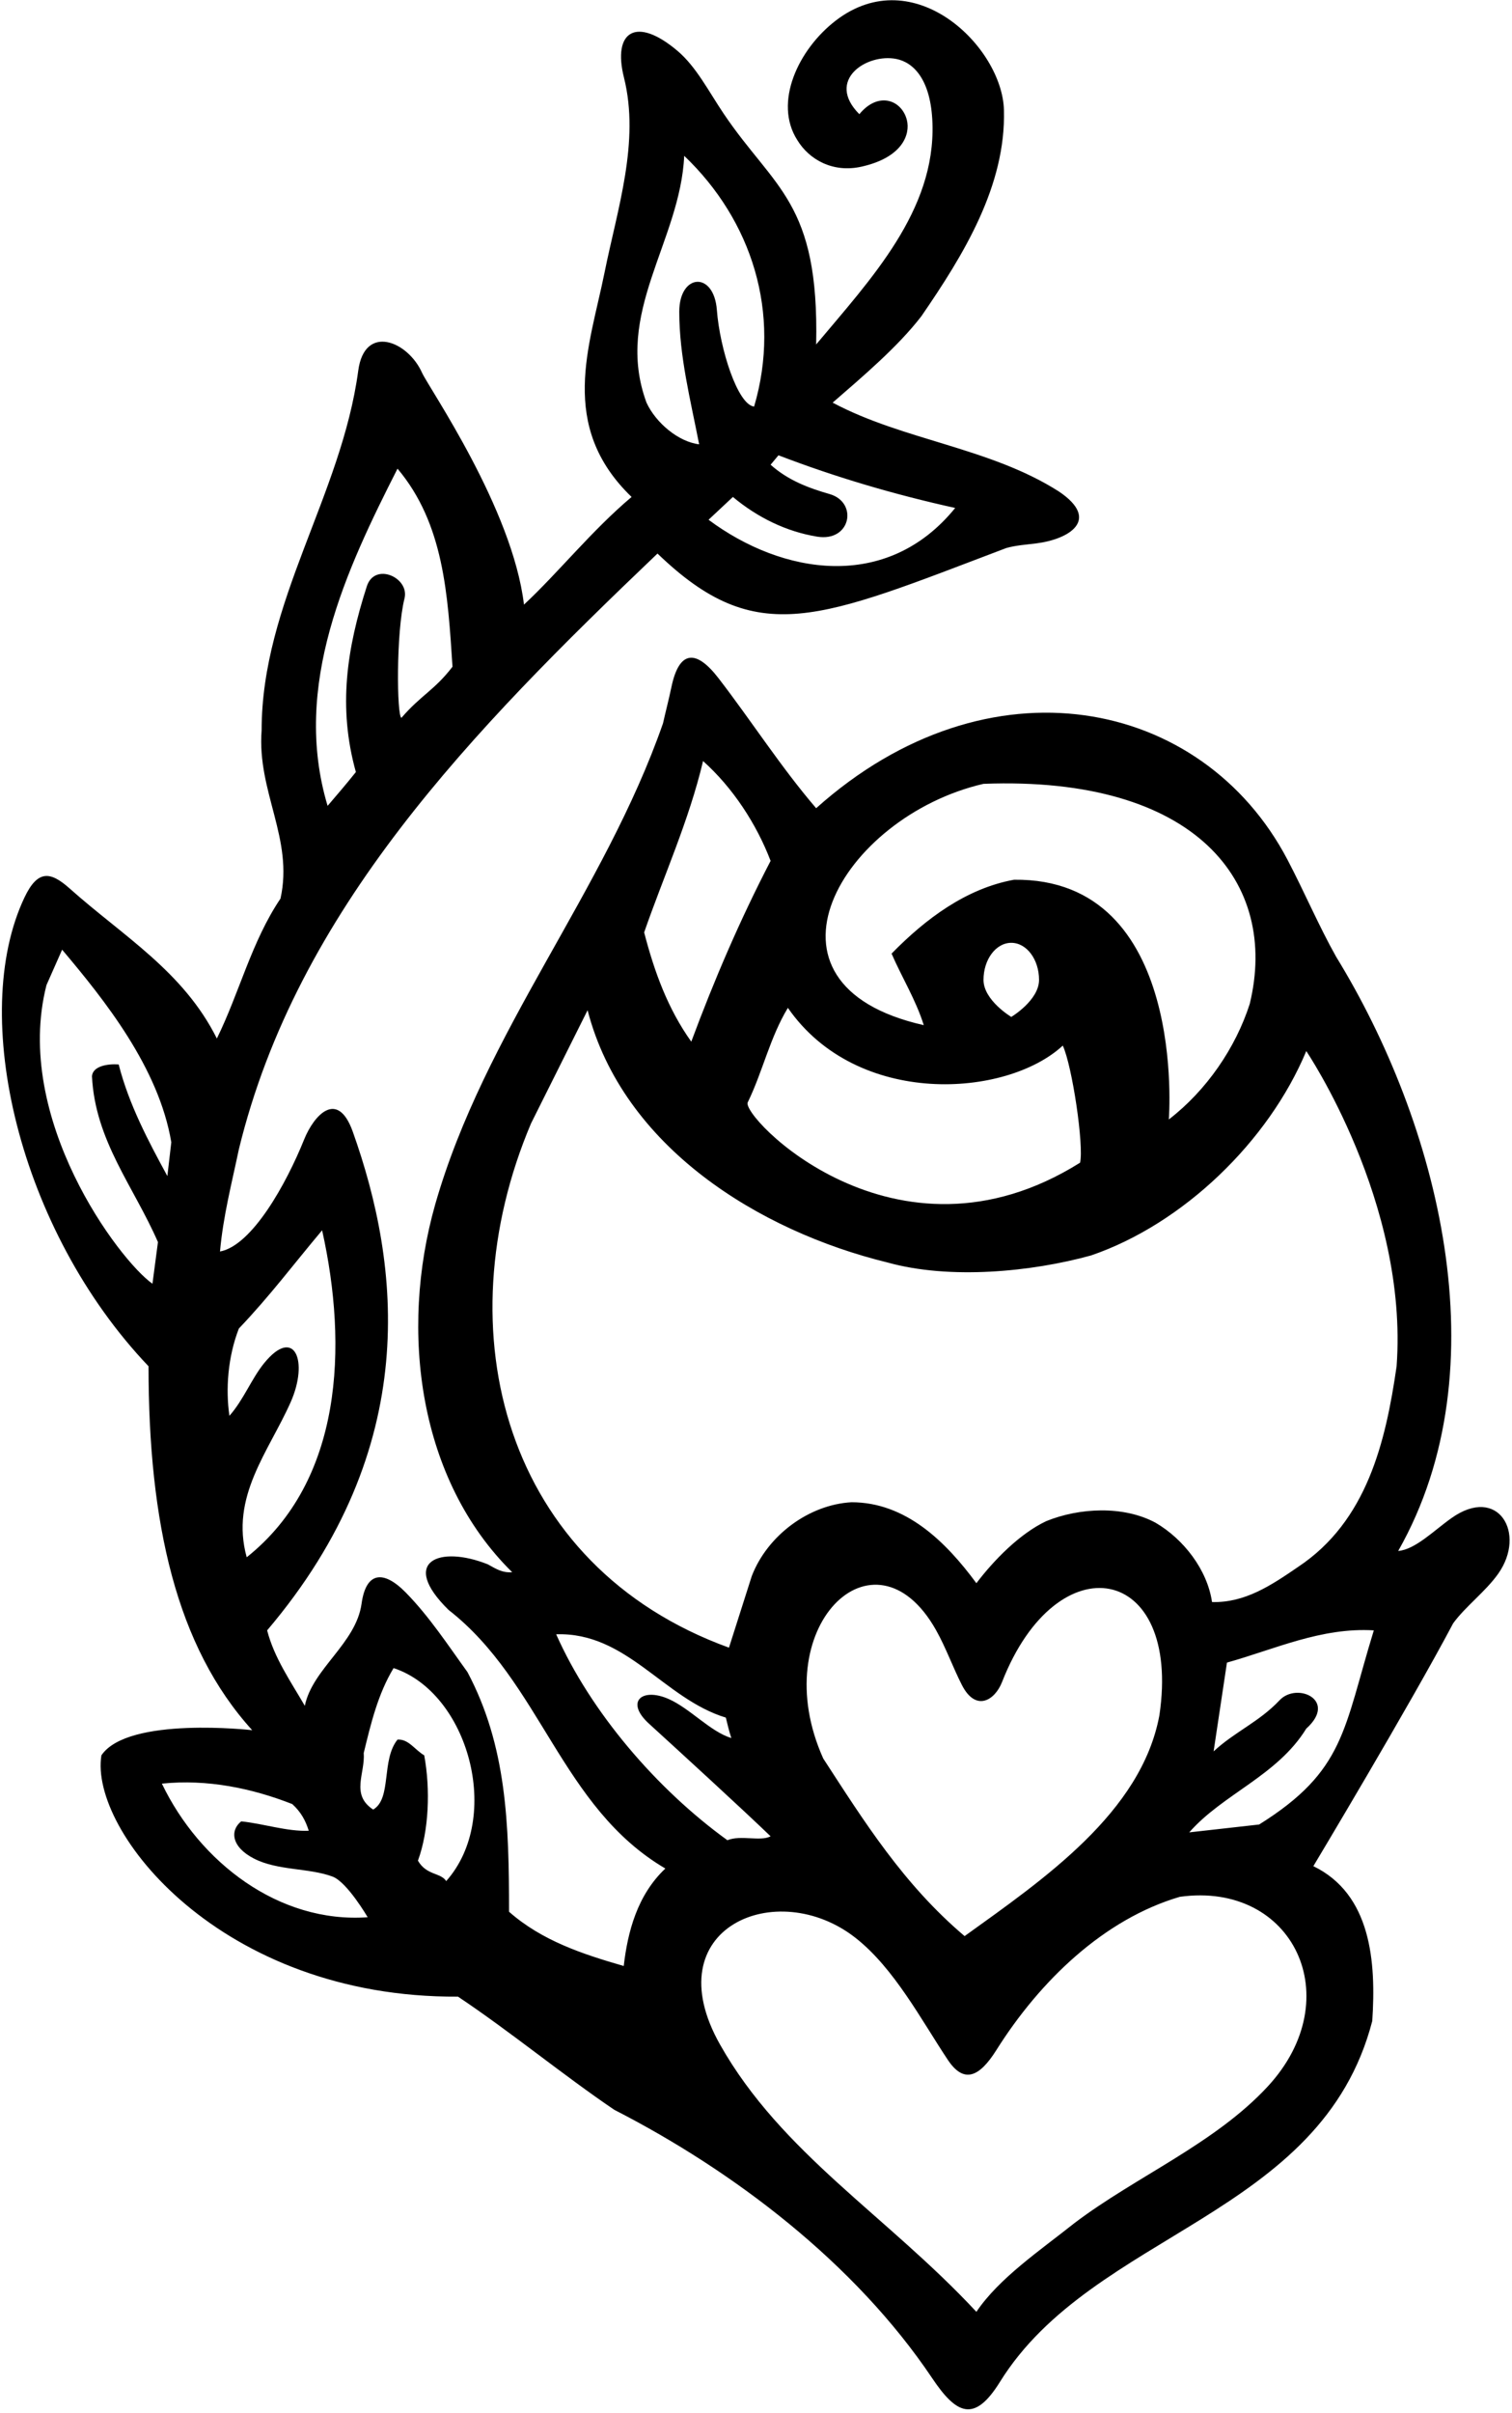 <?xml version="1.0" encoding="UTF-8"?>
<svg xmlns="http://www.w3.org/2000/svg" xmlns:xlink="http://www.w3.org/1999/xlink" width="385pt" height="614pt" viewBox="0 0 385 614" version="1.1">
<g id="surface1">
<path style=" stroke:none;fill-rule:nonzero;fill:rgb(0%,0%,0%);fill-opacity:1;" d="M 369.57 386.297 C 365.012 389.535 360.379 394.273 356.02 394.652 C 382.617 347.852 366.02 285.453 340.219 243.453 C 335.867 235.73 332.164 227.02 327.844 218.781 C 306.156 177.441 251.68 166.449 207.816 205.652 C 198.863 195.23 191.367 183.488 182.953 172.574 C 177.141 165.031 172.902 165.586 170.969 174.805 C 170.316 177.902 169.52 180.953 168.82 184.055 C 153.82 227.055 123.418 262.453 110.82 306.453 C 101.617 338.852 106.617 376.652 130.418 400.055 C 128.02 400.254 126.5 399.336 124.219 398.055 C 111.902 393.129 101.594 397.27 114.219 409.652 C 137.82 428.055 142.82 459.852 169.418 475.453 C 162.219 482.254 159.82 491.652 158.82 500.254 C 148.418 497.254 138.02 493.852 129.617 486.453 C 129.617 464.055 129.02 444.254 119.02 425.453 C 114.246 418.871 109.34 411.344 103.297 405.203 C 97.574 399.395 93.184 399.98 92.066 408.059 C 90.656 418.215 79.543 424.602 77.617 434.055 C 74.02 427.852 69.82 421.852 68.02 414.852 C 107.621 368.234 101.902 321.848 89.84 287.996 C 85.934 277.039 79.91 283.805 77.43 289.973 C 72.922 301.168 64.207 316.918 56.02 318.453 C 56.82 309.453 59.02 301.055 60.82 292.453 C 75.617 231.652 120.02 186.055 167.418 140.852 C 192.836 165.336 208.496 157.539 256.219 139.453 C 258.641 138.762 261.285 138.594 263.863 138.27 C 272.219 137.219 280.367 132.289 269.617 125.055 C 252.02 113.852 230.02 112.055 212.02 102.453 C 219.617 95.852 228.617 88.254 234.617 80.453 C 245.387 64.789 256.156 47.262 255.633 27.977 C 255.195 12 232.801 -10.082 212.828 5.223 C 203.273 12.547 196.902 26.109 203.02 35.652 C 206.051 40.633 212.086 44.027 219.336 42.414 C 229.824 40.078 231.828 34.164 230.914 30.535 C 229.645 25.496 223.715 23.113 218.816 29.055 C 210.137 20.371 220.742 13.504 228.23 15.004 C 232.547 15.867 237.047 20.148 237.43 31.336 C 238.199 53.645 221.777 70.977 207.816 87.652 C 208.617 51.324 197.156 48.062 184.273 28.93 C 180.422 23.211 177.281 16.984 172.52 12.953 C 161.93 3.992 155.941 8.02 158.879 19.738 C 162.973 36.109 157.188 53.207 153.934 69.352 C 150.164 88.039 141.992 108.312 160.82 126.453 C 150.617 135.055 142.219 145.652 133.418 153.852 C 130.5 129.336 109.18 98.684 107.457 94.836 C 103.848 86.781 92.832 82.32 91.223 94.297 C 86.938 126.184 66.617 153.223 66.617 185.852 C 65.418 201.453 74.82 213.453 71.418 228.652 C 64.02 239.652 61.02 252.453 55.219 264.254 C 46.66 247.133 31.422 238.281 17.73 226.074 C 12.848 221.727 9.605 221.258 6.227 228.379 C -7.992 258.367 4.805 313.004 37.82 347.652 C 37.82 387.535 44.891 419.004 64.219 440.254 C 64.219 440.254 32.59 436.641 25.82 446.652 C 22.707 465.84 56.176 508.41 116.617 508.055 C 129.82 516.852 143.418 528.051 156.418 536.852 C 186.789 552.402 217.652 575.793 237.34 605.109 C 243.566 614.387 248.098 616.582 254.621 606.074 C 278.402 567.781 336.465 564.188 349.418 514.254 C 350.418 499.254 349.164 482 334.418 474.852 C 334.418 474.852 359.02 433.852 370.02 413.055 C 373.168 408.738 378.289 404.969 381.496 400.43 C 388.73 390.195 381.512 377.812 369.57 386.297 Z M 198.219 115.852 C 212.816 121.453 227.816 125.852 243.219 129.254 C 225.836 150.664 199.219 146.254 180.418 132.254 L 186.617 126.453 C 192.918 131.703 200.23 135.266 208.051 136.551 C 216.688 137.969 218.531 127.805 211.246 125.719 C 205.883 124.18 200.672 122.23 196.219 118.254 Z M 174.219 39.652 C 191.418 56.055 199.02 79.652 192.02 103.453 C 187.82 103.004 183.281 88.715 182.539 78.898 C 181.785 68.906 172.957 69.582 172.961 79.332 C 172.965 90.66 175.805 101.668 178.02 113.055 C 172.82 112.453 167.02 107.652 164.617 102.453 C 156.219 79.652 173.219 61.453 174.219 39.652 Z M 101.219 119.254 C 113.02 133.254 114.02 151.254 115.219 169.652 C 110.617 175.652 107.219 176.852 102.219 182.652 C 101.02 182.254 100.84 160.836 102.996 152.293 C 104.34 146.973 95.41 142.953 93.402 149.191 C 88.328 164.961 85.996 179.914 90.617 196.453 C 88.219 199.453 85.82 202.254 83.418 205.055 C 74.219 174.453 88.219 144.852 101.219 119.254 Z M 42.617 299.254 C 37.82 290.453 32.82 281.055 30.219 270.852 C 27.418 270.652 23.617 271.254 23.418 273.852 C 24.219 290.254 34.02 301.852 40.219 316.055 L 38.82 326.652 C 30.375 320.742 3.18 284.594 11.832 250.664 L 15.82 241.652 C 26.617 254.453 40.418 271.652 43.617 290.652 Z M 62.82 396.254 C 58.551 380.852 68.402 369.41 74 356.812 C 78.66 346.32 74.984 337.391 67.277 346.836 C 64.043 350.805 62.02 356.203 58.418 360.254 C 57.418 353.453 58.02 345.254 60.82 338.055 C 68.82 329.652 74.617 321.852 82.02 313.055 C 88.617 342.652 87.219 376.852 62.82 396.254 Z M 41.219 453.852 C 52.82 452.652 64.219 455.055 74.418 459.055 C 76.617 461.055 77.82 463.254 78.617 465.852 C 73.02 466.055 67.219 464.055 61.418 463.453 C 58.566 465.734 58.832 469.934 64.688 472.934 C 70.734 476.031 78.699 475.266 84.684 477.512 C 88.41 478.906 93.617 487.852 93.617 487.852 C 71.02 489.453 50.82 473.852 41.219 453.852 Z M 113.617 478.652 C 112.219 476.453 108.617 477.254 106.418 473.453 C 109.219 465.852 109.617 455.254 108.02 446.652 C 105.617 445.254 104.02 442.453 101.219 442.652 C 97.02 447.852 99.82 457.652 95.02 460.453 C 89.219 456.652 93.02 451.254 92.617 446.055 C 94.418 438.652 96.219 431.055 100.219 424.453 C 119.164 430.664 128.109 462.34 113.617 478.652 Z M 250.418 199.453 C 304.594 197.371 325.723 224.605 318.219 255.453 C 314.617 266.652 307.219 277.453 297.617 284.852 C 297.617 284.852 302.5 223.336 258.219 223.852 C 246.02 226.055 235.617 233.852 227.02 242.652 C 229.617 248.652 233.219 254.453 235.219 260.852 C 189.066 250.496 214.391 207.766 250.418 199.453 Z M 264.57 249.336 C 264.57 254.539 257.5 258.762 257.5 258.762 C 257.5 258.762 250.43 254.539 250.43 249.336 C 250.43 244.129 253.594 239.906 257.5 239.906 C 261.406 239.906 264.57 244.129 264.57 249.336 Z M 270.617 266.055 C 273.02 271.254 276.02 291.453 275.02 295.852 C 227.832 325.438 188.281 283.656 190.418 280.453 C 194.219 272.652 196.02 264.055 200.617 256.453 C 218.273 281.914 256.297 279.312 270.617 266.055 Z M 179.02 193.652 C 186.617 200.453 192.617 209.652 196.219 219.055 C 188.418 234.055 181.82 249.453 176.02 265.055 C 170.02 256.652 166.617 247.254 164.02 237.254 C 169.02 222.852 175.418 208.852 179.02 193.652 Z M 141.617 415.852 C 159.617 415.254 169.02 432.254 184.82 437.055 C 185.219 438.652 185.617 440.453 186.219 442.254 C 180.895 440.645 175.727 434.742 170.281 432.328 C 163.473 429.312 159.109 432.996 165.238 438.586 C 173.434 446.055 188.797 460.117 196.219 467.254 C 193.617 468.652 188.617 466.852 185.219 468.254 C 167.219 455.254 150.418 435.652 141.617 415.852 Z M 322.809 530.906 C 309.324 545.477 289.234 553.824 273.617 565.652 C 264.816 572.652 254.418 579.652 248.617 588.254 C 225.914 563.859 198.984 547.914 183.355 520.27 C 166.547 490.547 197.812 477.359 217.859 493.113 C 227.691 500.836 234.605 514.016 241.324 524.117 C 245.367 530.191 249.281 528.68 253.695 521.668 C 264.816 503.996 281.133 488.316 300.418 482.652 C 329.34 478.648 343.559 508.48 322.809 530.906 Z M 238.328 414.762 C 240.852 419.234 242.68 424.379 244.938 428.781 C 248.48 435.684 253.328 432.66 255.152 427.996 C 269.215 392.07 300.914 397.992 295.219 436.453 C 290.617 461.254 265.617 478.254 245.617 492.652 C 230.02 479.453 220.02 463.453 209.617 447.453 C 194.758 414.352 222.598 386.844 238.328 414.762 Z M 320.617 464.254 L 302.816 466.254 C 311.418 456.453 325.219 451.852 332.617 439.852 C 340.684 432.598 330.242 427.922 325.809 432.645 C 320.676 438.113 314.305 440.719 309.02 445.652 L 312.418 423.055 C 324.617 419.652 336.418 414.055 349.816 414.852 C 342.051 440.098 342.52 450.562 320.617 464.254 Z M 355.617 347.652 C 352.816 367.055 348.02 387.055 330.617 398.652 C 323.617 403.453 317.02 407.852 308.617 407.652 C 307.418 399.453 301.418 391.652 294.219 387.453 C 286.02 383.055 274.816 383.652 266.418 387.055 C 259.617 390.254 253.02 397.055 248.617 402.852 C 240.816 392.254 230.617 382.254 216.816 382.254 C 206.02 382.852 195.418 390.652 191.418 401.055 L 185.617 419.254 C 128.395 398.508 112.812 338.719 135.219 285.852 L 149.617 257.055 C 158.617 291.852 193.219 313.254 226.02 321.254 C 241.816 325.652 262.617 323.652 277.816 319.453 C 301.219 311.453 323.02 290.453 332.617 267.453 C 332.617 267.453 358.672 305.945 355.617 347.652 "/>
</g>
</svg>
